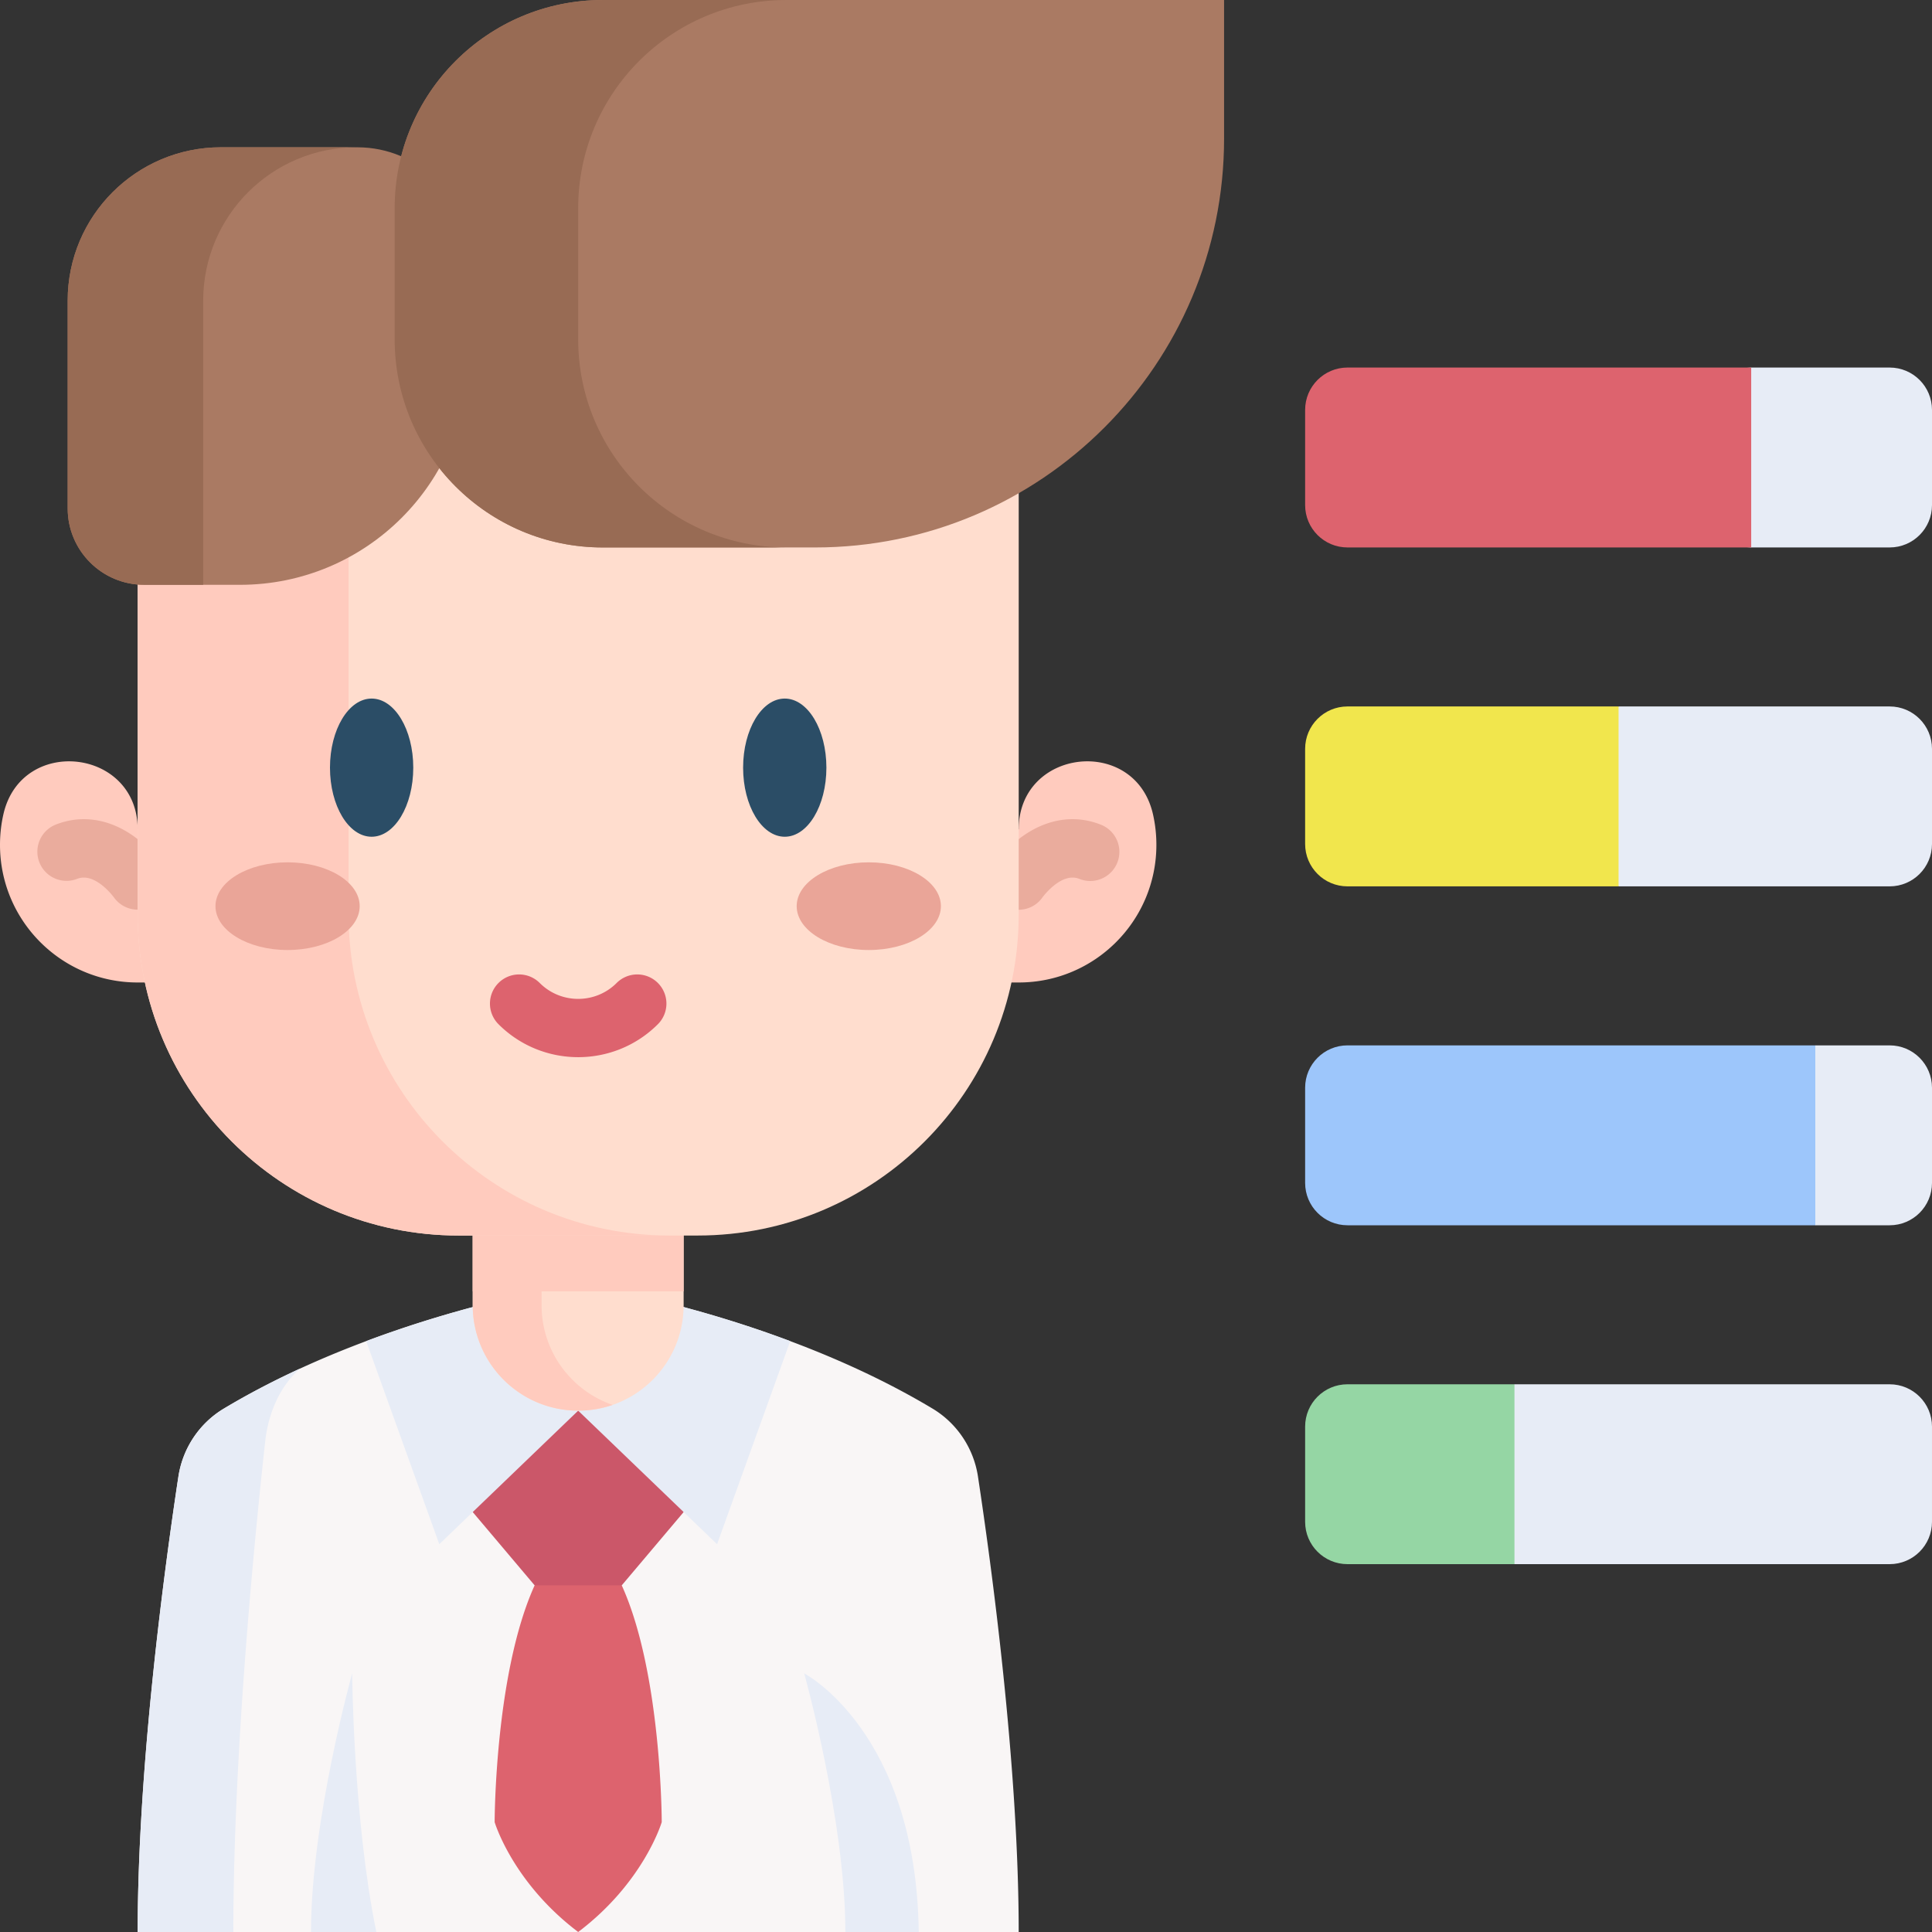 <svg viewBox="0 0 512 512" xmlns="http://www.w3.org/2000/svg"><rect x="0" y="0" width="512" height="512" fill="#333333" stroke="none"/><g><path d="m401.348 366.85 19.857 23.833-19.857 23.833h-44.246c-6.202 0-11.229-5.017-11.229-11.219v-25.229c0-6.202 5.027-11.219 11.229-11.219h44.246z" fill="#95d6a4"></path><path d="M511.999 378.068v25.229c0 6.202-5.027 11.219-11.229 11.219h-99.423V366.85h99.423c6.202 0 11.229 5.017 11.229 11.218z" fill="#e7ecf6"></path><path d="m481.074 277.034 15.463 23.838-15.463 23.838H357.102c-6.202 0-11.229-5.027-11.229-11.229v-25.219c0-6.202 5.027-11.229 11.229-11.229h123.972z" fill="#9dc6fb"></path><path d="M512 288.263v25.219c0 6.202-5.027 11.229-11.229 11.229h-19.697v-47.677h19.697c6.202 0 11.229 5.027 11.229 11.229z" fill="#e7ecf6"></path><path d="m428.936 187.218 16.146 23.843-16.146 23.834h-71.835c-6.202 0-11.229-5.027-11.229-11.229v-25.219c0-6.202 5.027-11.229 11.229-11.229z" fill="#f1e64d"></path><path d="M512 198.447v25.219c0 6.202-5.027 11.229-11.229 11.229h-71.835v-47.677h71.835c6.202 0 11.229 5.027 11.229 11.229z" fill="#e7ecf6"></path><path d="M269.966 511.999H36.486c0-44.36 7.314-97.764 10.796-120.717 1.143-7.479 5.542-14.093 12.033-17.987 12.362-7.407 25.415-13.279 37.725-17.884 22.746-8.54 42.969-12.754 51.664-14.32a25.178 25.178 0 0 1 9.045 0c8.695 1.566 28.917 5.779 51.664 14.32 12.311 4.605 25.363 10.477 37.725 17.884 6.49 3.894 10.889 10.508 12.033 17.987 3.481 22.953 10.795 76.358 10.795 120.717z" fill="#f9f6f6"></path><path d="M99.728 511.999H82.421c0-29.494 10.91-68.538 10.91-68.538s.268 38.611 6.397 68.538zM243.48 511.999h-19.45c0-29.494-10.91-68.538-10.91-68.538s29.649 15.391 30.36 68.538z" fill="#e7ecf6"></path><path d="m125.277 400.711 16.406 19.423 11.543 14.888 11.542-14.888 16.406-19.423v-40.916h-64.756" fill="#cb5769"></path><path d="M59.314 373.296c6.634-3.977 13.475-7.51 20.284-10.642-5.017 4.213-8.427 11.291-9.313 19.285-2.72 24.735-8.447 82.27-8.447 130.06H36.486c0-44.36 7.314-97.764 10.796-120.717 1.143-7.479 5.542-14.092 12.032-17.986zM209.412 355.412l-19.378 53.817-36.808-35.387-36.808 35.387-19.378-53.817c22.746-8.54 42.969-12.754 51.664-14.32a25.178 25.178 0 0 1 9.045 0c8.694 1.566 28.916 5.779 51.663 14.32z" fill="#e7ecf6"></path><path d="M181.171 299.229v46.669c0 15.43-12.512 27.942-27.942 27.942-15.439 0-27.951-12.512-27.951-27.942v-46.669z" fill="#ffddce"></path><path d="M162.354 372.316a27.985 27.985 0 0 1-9.124 1.522c-15.439 0-27.951-12.512-27.951-27.942v-46.669h18.247v46.669c0 12.243 7.871 22.645 18.828 26.42zM36.482 260.368C16.334 260.368 0 244.035 0 223.886c0-2.773.309-5.474.896-8.07 4.733-20.96 35.587-17.523 35.587 3.965H269.97c0-21.488 30.854-24.926 35.587-3.965.586 2.596.896 5.297.896 8.07 0 20.149-16.334 36.482-36.482 36.482" fill="#ffcbbe"></path><path d="M36.489 241.065a7.717 7.717 0 0 1-6.314-3.265c-.164-.224-5.043-6.789-9.754-4.888a7.727 7.727 0 0 1-5.782-14.33c6.83-2.756 14.237-1.668 20.855 3.063 4.362 3.118 7.033 6.855 7.323 7.271a7.726 7.726 0 0 1-6.328 12.149zM269.962 241.095a7.715 7.715 0 0 1-4.431-1.399c-3.5-2.442-4.34-7.282-1.897-10.781.29-.416 2.961-4.153 7.323-7.271 6.618-4.731 14.024-5.818 20.855-3.063a7.726 7.726 0 1 1-5.782 14.33c-4.768-1.925-9.709 4.825-9.758 4.894a7.667 7.667 0 0 1-6.31 3.29z" fill="#eaac9d"></path><path d="M125.277 299.229h55.893v42.994h-55.893z" fill="#ffcbbe"></path><path d="M184.88 327.43h-63.309c-46.993 0-85.089-38.096-85.089-85.089V122.335h233.487V242.34c0 46.994-38.095 85.09-85.089 85.09z" fill="#ffddce"></path><path d="M177.464 327.429h-55.893c-46.988 0-85.089-38.1-85.089-85.089V122.33h55.893v120.01c.001 46.989 38.093 85.089 85.089 85.089z" fill="#ffcbbe"></path><g fill="#2b4d66"><ellipse cx="98.484" cy="203.436" fill="#2b4d66" rx="11.037" ry="18.309"></ellipse><ellipse cx="207.968" cy="203.436" fill="#2b4d66" rx="11.037" ry="18.309"></ellipse></g><g fill="#eaa598"><ellipse cx="230.239" cy="240.144" fill="#eaa598" rx="19.11" ry="11.62"></ellipse><ellipse cx="76.212" cy="240.144" fill="#eaa598" rx="19.11" ry="11.62"></ellipse></g><path d="M94.708 39.035h-36.13c-22.446 0-40.643 18.196-40.643 40.643v55.04c0 11.191 9.072 20.263 20.263 20.263h25.4c33.458 0 60.581-27.123 60.581-60.581V68.507c.001-16.277-13.194-29.472-29.471-29.472z" fill="#aa7a63"></path><path d="M94.489 39.029c-22.443 0-40.64 18.197-40.64 40.648v75.301H38.198c-11.191 0-20.263-9.072-20.263-20.263V79.677c0-22.452 18.197-40.648 40.64-40.648z" fill="#986b54"></path><path d="M216.007 145.083h-56.262c-30.461 0-55.155-24.694-55.155-55.155V55.156c0-30.461 24.694-55.155 55.155-55.155h164.648v36.696c0 59.86-48.526 108.386-108.386 108.386z" fill="#aa7a63"></path><path d="M208.379 145.08h-48.636c-30.465 0-55.153-24.688-55.153-55.153v-34.77c0-30.465 24.688-55.153 55.153-55.153h48.636c-30.465 0-55.153 24.688-55.153 55.153v34.77c0 30.464 24.688 55.153 55.153 55.153z" fill="#986b54"></path><g fill="#dd636e"><path d="M164.768 420.134c10.598 23.329 10.598 62.748 10.598 62.748s-4.724 15.966-22.141 29.117h.002c-17.417-13.152-22.141-29.117-22.141-29.117s0-39.419 10.598-62.748M153.226 280.161c-7.648 0-15.296-2.911-21.119-8.734a7.725 7.725 0 0 1 0-10.927 7.725 7.725 0 0 1 10.927 0c5.62 5.62 14.765 5.62 20.384 0a7.725 7.725 0 0 1 10.927 0 7.725 7.725 0 0 1 0 10.927c-5.823 5.823-13.471 8.734-21.119 8.734z" fill="#dd636e"></path></g><path d="M500.772 145.08h-36.687s-75.963-5.027-75.963-11.228v-25.22c0-6.201 75.963-11.228 75.963-11.228h36.687c6.201 0 11.228 5.027 11.228 11.228v25.22c0 6.201-5.027 11.228-11.228 11.228z" fill="#e7ecf6"></path><path d="M464.086 97.403v47.677H357.101c-6.202 0-11.229-5.027-11.229-11.229v-25.219c0-6.202 5.027-11.229 11.229-11.229z" fill="#dd636e"></path></g></svg>